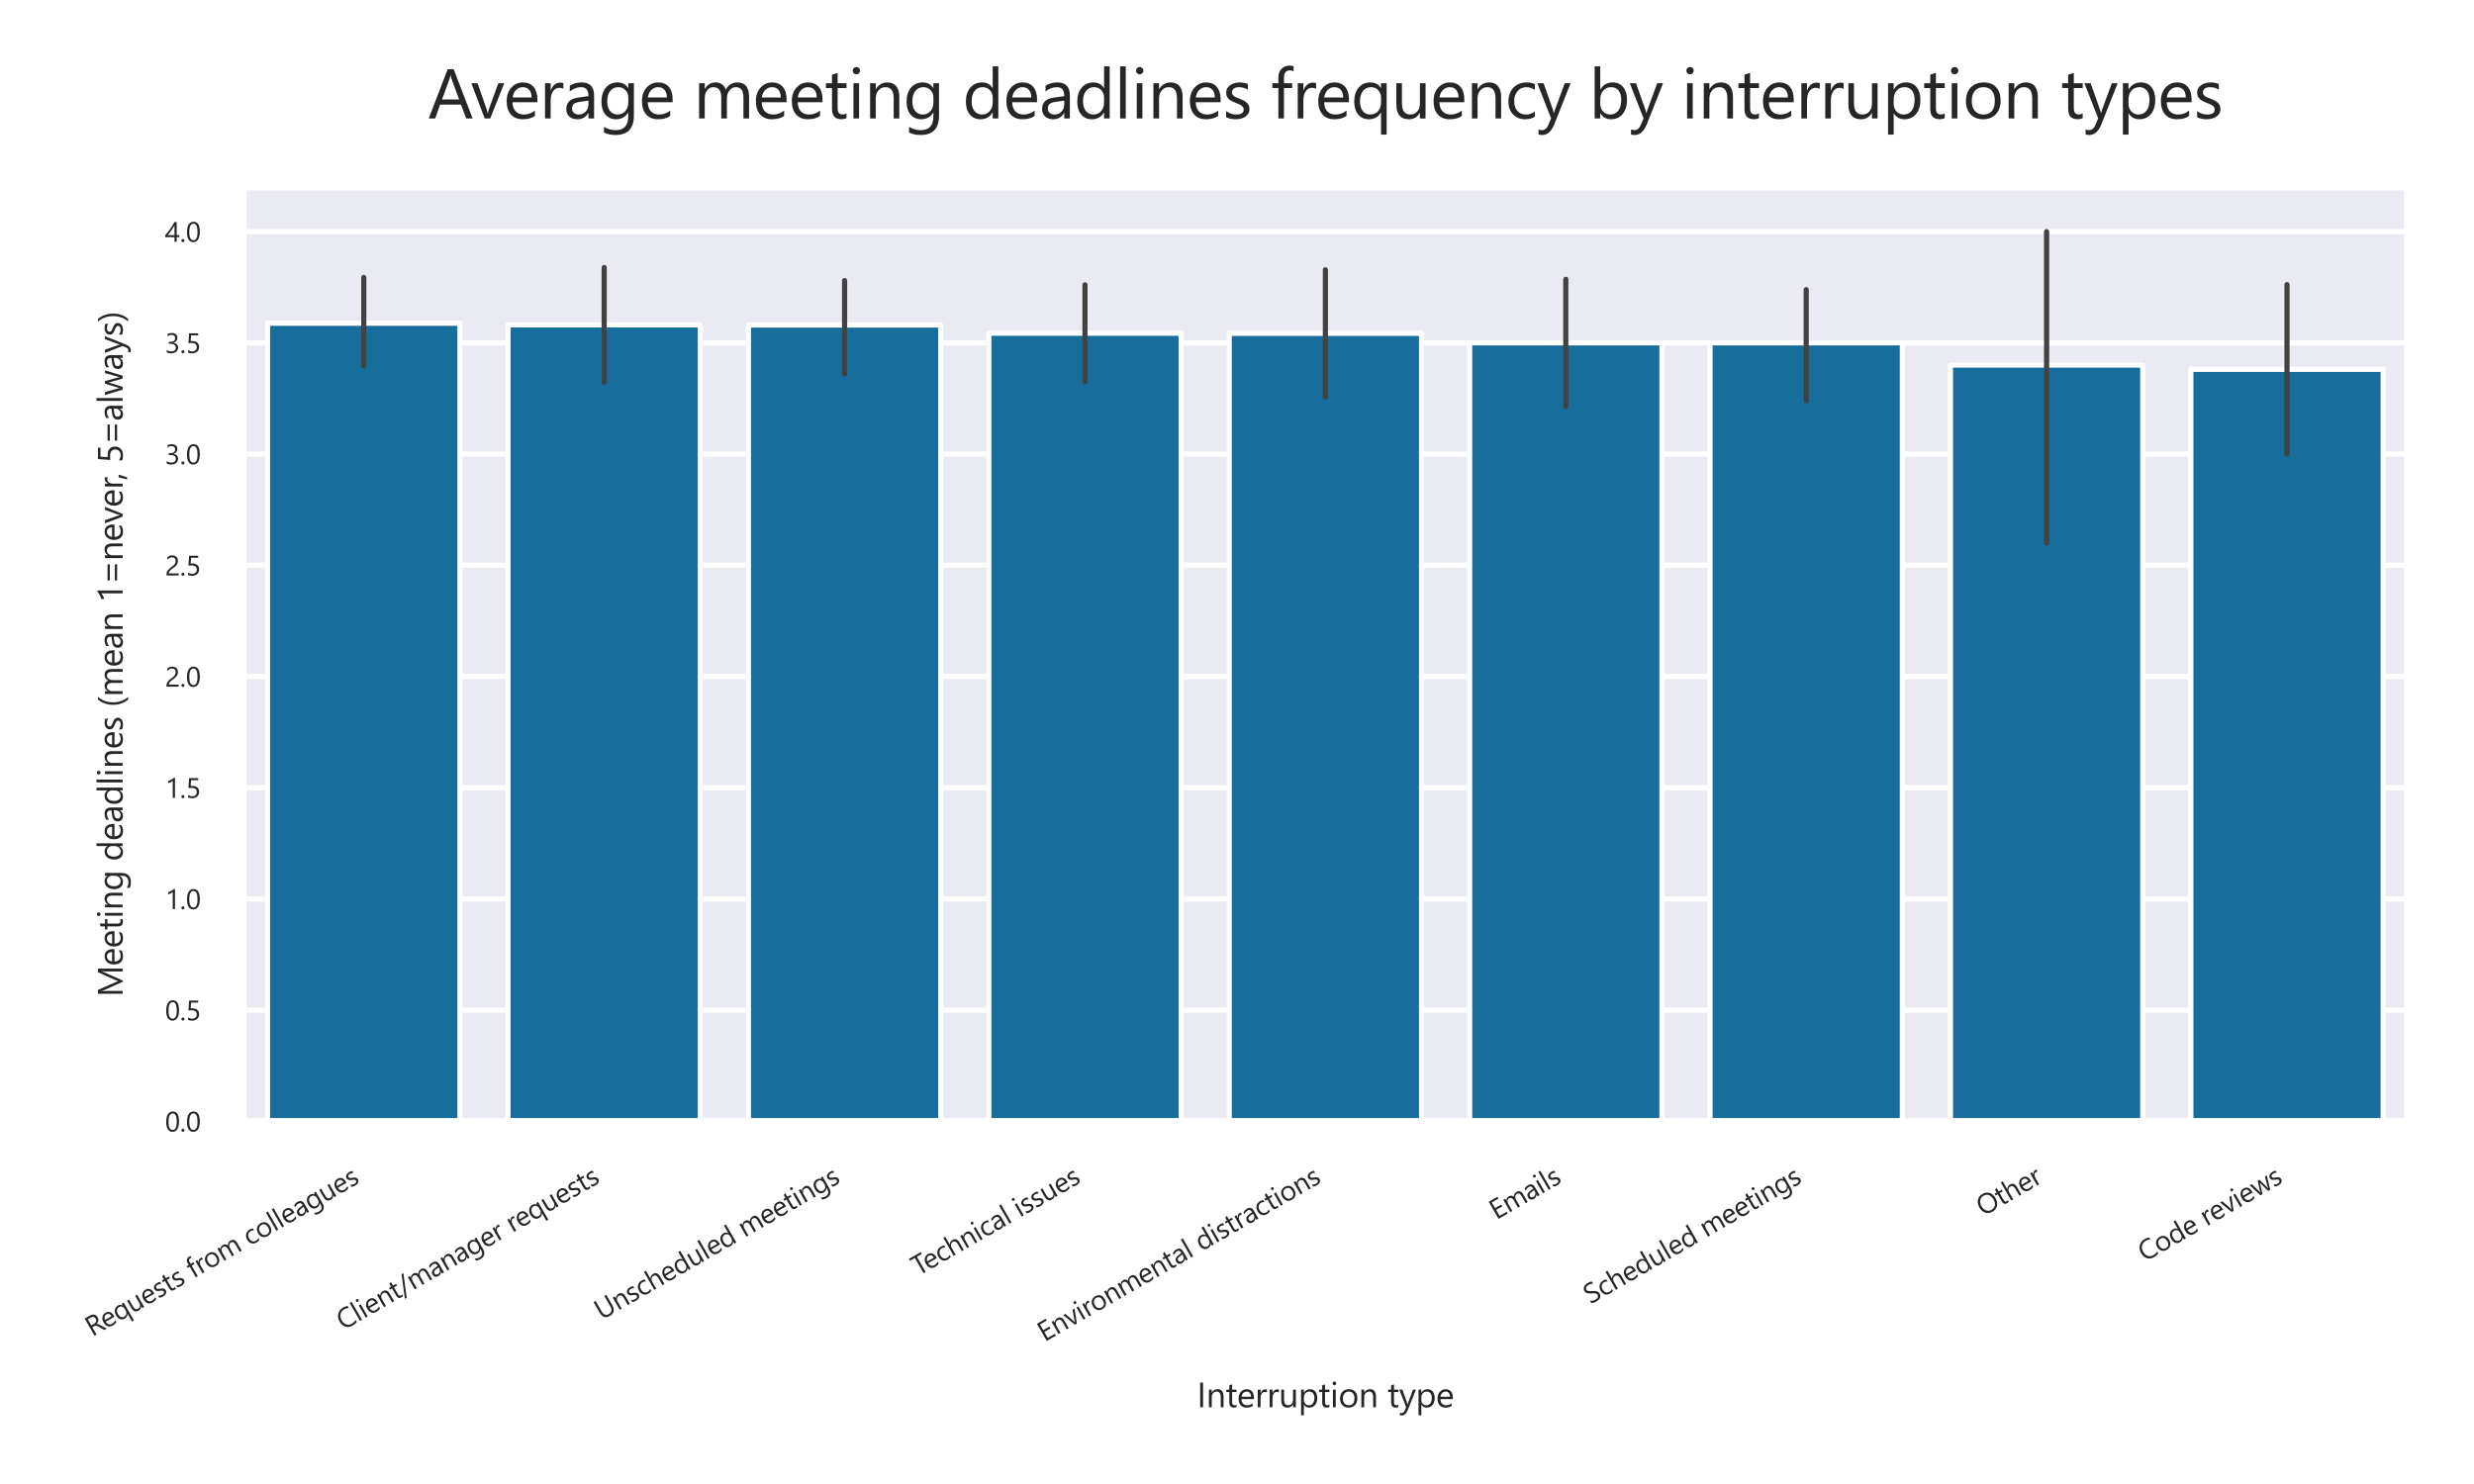 <?xml version="1.0" encoding="utf-8" standalone="no"?>
<!DOCTYPE svg PUBLIC "-//W3C//DTD SVG 1.1//EN"
  "http://www.w3.org/Graphics/SVG/1.1/DTD/svg11.dtd">
<svg xmlns:xlink="http://www.w3.org/1999/xlink" width="720pt" height="432pt" viewBox="0 0 720 432" xmlns="http://www.w3.org/2000/svg" version="1.1">
 <defs>
  <style type="text/css">*{stroke-linejoin: round; stroke-linecap: butt}</style>
 </defs>
 <g id="figure_1">
  <g id="patch_1">
   <path d="M 0 432 
L 720 432 
L 720 0 
L 0 0 
z
" style="fill: #ffffff"/>
  </g>
  <g id="axes_1">
   <g id="patch_2">
    <path d="M 70.888 326.424 
L 700.56 326.424 
L 700.56 54.477 
L 70.888 54.477 
z
" style="fill: #eaeaf2"/>
   </g>
   <g id="matplotlib.axis_1">
    <g id="xtick_1">
     <g id="text_1">
      <!-- Requests from colleagues -->
      <g style="fill: #262626" transform="translate(26.867 389.195) rotate(-30) scale(0.08 -0.08)">
       <defs>
        <path id="SegoeUI-52" d="M 3800 0 
L 3175 0 
L 2425 1256 
Q 2322 1431 2225 1554 
Q 2128 1678 2026 1756 
Q 1925 1834 1808 1870 
Q 1691 1906 1544 1906 
L 1113 1906 
L 1113 0 
L 588 0 
L 588 4481 
L 1925 4481 
Q 2219 4481 2467 4407 
Q 2716 4334 2898 4184 
Q 3081 4034 3184 3811 
Q 3288 3588 3288 3288 
Q 3288 3053 3217 2858 
Q 3147 2663 3017 2509 
Q 2888 2356 2705 2248 
Q 2522 2141 2294 2081 
L 2294 2069 
Q 2406 2019 2489 1955 
Q 2572 1891 2647 1803 
Q 2722 1716 2795 1605 
Q 2869 1494 2959 1347 
L 3800 0 
z
M 1113 4006 
L 1113 2381 
L 1825 2381 
Q 2022 2381 2189 2440 
Q 2356 2500 2478 2611 
Q 2600 2722 2669 2883 
Q 2738 3044 2738 3244 
Q 2738 3603 2505 3804 
Q 2272 4006 1831 4006 
L 1113 4006 
z
" transform="scale(0.016)"/>
        <path id="SegoeUI-65" d="M 3091 1472 
L 831 1472 
Q 844 938 1119 647 
Q 1394 356 1875 356 
Q 2416 356 2869 713 
L 2869 231 
Q 2447 -75 1753 -75 
Q 1075 -75 687 361 
Q 300 797 300 1588 
Q 300 2334 723 2804 
Q 1147 3275 1775 3275 
Q 2403 3275 2747 2869 
Q 3091 2463 3091 1741 
L 3091 1472 
z
M 2566 1906 
Q 2563 2350 2352 2597 
Q 2141 2844 1766 2844 
Q 1403 2844 1150 2584 
Q 897 2325 838 1906 
L 2566 1906 
z
" transform="scale(0.016)"/>
        <path id="SegoeUI-71" d="M 3250 -1472 
L 2738 -1472 
L 2738 550 
L 2725 550 
Q 2391 -75 1631 -75 
Q 1028 -75 664 354 
Q 300 784 300 1525 
Q 300 2322 700 2798 
Q 1100 3275 1775 3275 
Q 2431 3275 2725 2756 
L 2738 2756 
L 2738 3200 
L 3250 3200 
L 3250 -1472 
z
M 2738 1441 
L 2738 1906 
Q 2738 2300 2480 2572 
Q 2222 2844 1825 2844 
Q 1363 2844 1094 2501 
Q 825 2159 825 1538 
Q 825 984 1084 670 
Q 1344 356 1753 356 
Q 2203 356 2470 664 
Q 2738 972 2738 1441 
z
" transform="scale(0.016)"/>
        <path id="SegoeUI-75" d="M 3106 0 
L 2594 0 
L 2594 506 
L 2581 506 
Q 2263 -75 1594 -75 
Q 450 -75 450 1288 
L 450 3200 
L 959 3200 
L 959 1369 
Q 959 356 1734 356 
Q 2109 356 2351 632 
Q 2594 909 2594 1356 
L 2594 3200 
L 3106 3200 
L 3106 0 
z
" transform="scale(0.016)"/>
        <path id="SegoeUI-73" d="M 325 116 
L 325 666 
Q 744 356 1247 356 
Q 1922 356 1922 806 
Q 1922 934 1864 1023 
Q 1806 1113 1707 1181 
Q 1609 1250 1476 1304 
Q 1344 1359 1191 1419 
Q 978 1503 817 1589 
Q 656 1675 548 1783 
Q 441 1891 386 2028 
Q 331 2166 331 2350 
Q 331 2575 434 2748 
Q 538 2922 709 3039 
Q 881 3156 1101 3215 
Q 1322 3275 1556 3275 
Q 1972 3275 2300 3131 
L 2300 2613 
Q 1947 2844 1488 2844 
Q 1344 2844 1228 2811 
Q 1113 2778 1030 2718 
Q 947 2659 901 2576 
Q 856 2494 856 2394 
Q 856 2269 901 2184 
Q 947 2100 1034 2034 
Q 1122 1969 1247 1916 
Q 1372 1863 1531 1800 
Q 1744 1719 1912 1633 
Q 2081 1547 2200 1439 
Q 2319 1331 2383 1190 
Q 2447 1050 2447 856 
Q 2447 619 2342 444 
Q 2238 269 2063 153 
Q 1888 38 1659 -18 
Q 1431 -75 1181 -75 
Q 688 -75 325 116 
z
" transform="scale(0.016)"/>
        <path id="SegoeUI-74" d="M 2003 31 
Q 1822 -69 1525 -69 
Q 684 -69 684 869 
L 684 2763 
L 134 2763 
L 134 3200 
L 684 3200 
L 684 3981 
L 1197 4147 
L 1197 3200 
L 2003 3200 
L 2003 2763 
L 1197 2763 
L 1197 959 
Q 1197 638 1306 500 
Q 1416 363 1669 363 
Q 1863 363 2003 469 
L 2003 31 
z
" transform="scale(0.016)"/>
        <path id="SegoeUI-20" transform="scale(0.016)"/>
        <path id="SegoeUI-66" d="M 2100 4288 
Q 1950 4372 1759 4372 
Q 1222 4372 1222 3694 
L 1222 3200 
L 1972 3200 
L 1972 2763 
L 1222 2763 
L 1222 0 
L 713 0 
L 713 2763 
L 166 2763 
L 166 3200 
L 713 3200 
L 713 3719 
Q 713 4222 1003 4514 
Q 1294 4806 1728 4806 
Q 1963 4806 2100 4750 
L 2100 4288 
z
" transform="scale(0.016)"/>
        <path id="SegoeUI-72" d="M 2188 2681 
Q 2053 2784 1800 2784 
Q 1472 2784 1251 2475 
Q 1031 2166 1031 1631 
L 1031 0 
L 519 0 
L 519 3200 
L 1031 3200 
L 1031 2541 
L 1044 2541 
Q 1153 2878 1378 3067 
Q 1603 3256 1881 3256 
Q 2081 3256 2188 3213 
L 2188 2681 
z
" transform="scale(0.016)"/>
        <path id="SegoeUI-6f" d="M 1856 -75 
Q 1147 -75 723 373 
Q 300 822 300 1563 
Q 300 2369 740 2822 
Q 1181 3275 1931 3275 
Q 2647 3275 3048 2834 
Q 3450 2394 3450 1613 
Q 3450 847 3017 386 
Q 2584 -75 1856 -75 
z
M 1894 2844 
Q 1400 2844 1112 2508 
Q 825 2172 825 1581 
Q 825 1013 1115 684 
Q 1406 356 1894 356 
Q 2391 356 2658 678 
Q 2925 1000 2925 1594 
Q 2925 2194 2658 2519 
Q 2391 2844 1894 2844 
z
" transform="scale(0.016)"/>
        <path id="SegoeUI-6d" d="M 5063 0 
L 4550 0 
L 4550 1838 
Q 4550 2369 4386 2606 
Q 4222 2844 3834 2844 
Q 3506 2844 3276 2544 
Q 3047 2244 3047 1825 
L 3047 0 
L 2534 0 
L 2534 1900 
Q 2534 2844 1806 2844 
Q 1469 2844 1250 2561 
Q 1031 2278 1031 1825 
L 1031 0 
L 519 0 
L 519 3200 
L 1031 3200 
L 1031 2694 
L 1044 2694 
Q 1384 3275 2038 3275 
Q 2366 3275 2609 3092 
Q 2853 2909 2944 2613 
Q 3300 3275 4006 3275 
Q 5063 3275 5063 1972 
L 5063 0 
z
" transform="scale(0.016)"/>
        <path id="SegoeUI-63" d="M 2700 147 
Q 2331 -75 1825 -75 
Q 1141 -75 720 370 
Q 300 816 300 1525 
Q 300 2316 753 2795 
Q 1206 3275 1963 3275 
Q 2384 3275 2706 3119 
L 2706 2594 
Q 2350 2844 1944 2844 
Q 1453 2844 1139 2492 
Q 825 2141 825 1569 
Q 825 1006 1120 681 
Q 1416 356 1913 356 
Q 2331 356 2700 634 
L 2700 147 
z
" transform="scale(0.016)"/>
        <path id="SegoeUI-6c" d="M 1031 0 
L 519 0 
L 519 4738 
L 1031 4738 
L 1031 0 
z
" transform="scale(0.016)"/>
        <path id="SegoeUI-61" d="M 2809 0 
L 2297 0 
L 2297 500 
L 2284 500 
Q 1950 -75 1300 -75 
Q 822 -75 551 178 
Q 281 431 281 850 
Q 281 1747 1338 1894 
L 2297 2028 
Q 2297 2844 1638 2844 
Q 1059 2844 594 2450 
L 594 2975 
Q 1066 3275 1681 3275 
Q 2809 3275 2809 2081 
L 2809 0 
z
M 2297 1619 
L 1525 1513 
Q 1169 1463 987 1336 
Q 806 1209 806 888 
Q 806 653 973 504 
Q 1141 356 1419 356 
Q 1800 356 2048 623 
Q 2297 891 2297 1300 
L 2297 1619 
z
" transform="scale(0.016)"/>
        <path id="SegoeUI-67" d="M 3250 256 
Q 3250 -1506 1563 -1506 
Q 969 -1506 525 -1281 
L 525 -769 
Q 1066 -1069 1556 -1069 
Q 2738 -1069 2738 188 
L 2738 538 
L 2725 538 
Q 2359 -75 1625 -75 
Q 1028 -75 664 351 
Q 300 778 300 1497 
Q 300 2313 692 2794 
Q 1084 3275 1766 3275 
Q 2413 3275 2725 2756 
L 2738 2756 
L 2738 3200 
L 3250 3200 
L 3250 256 
z
M 2738 1447 
L 2738 1919 
Q 2738 2300 2480 2572 
Q 2222 2844 1838 2844 
Q 1363 2844 1094 2498 
Q 825 2153 825 1531 
Q 825 997 1083 676 
Q 1341 356 1766 356 
Q 2197 356 2467 662 
Q 2738 969 2738 1447 
z
" transform="scale(0.016)"/>
       </defs>
       <use xlink:href="#SegoeUI-52"/>
       <use xlink:href="#SegoeUI-65" x="57.064"/>
       <use xlink:href="#SegoeUI-71" x="109.359"/>
       <use xlink:href="#SegoeUI-75" x="168.246"/>
       <use xlink:href="#SegoeUI-65" x="224.838"/>
       <use xlink:href="#SegoeUI-73" x="277.133"/>
       <use xlink:href="#SegoeUI-74" x="319.564"/>
       <use xlink:href="#SegoeUI-73" x="353.451"/>
       <use xlink:href="#SegoeUI-20" x="395.883"/>
       <use xlink:href="#SegoeUI-66" x="423.275"/>
       <use xlink:href="#SegoeUI-72" x="454.574"/>
       <use xlink:href="#SegoeUI-6f" x="487.965"/>
       <use xlink:href="#SegoeUI-6d" x="546.559"/>
       <use xlink:href="#SegoeUI-20" x="632.691"/>
       <use xlink:href="#SegoeUI-63" x="660.084"/>
       <use xlink:href="#SegoeUI-6f" x="706.275"/>
       <use xlink:href="#SegoeUI-6c" x="764.869"/>
       <use xlink:href="#SegoeUI-6c" x="789.088"/>
       <use xlink:href="#SegoeUI-65" x="813.307"/>
       <use xlink:href="#SegoeUI-61" x="865.602"/>
       <use xlink:href="#SegoeUI-67" x="916.48"/>
       <use xlink:href="#SegoeUI-75" x="975.367"/>
       <use xlink:href="#SegoeUI-65" x="1031.959"/>
       <use xlink:href="#SegoeUI-73" x="1084.254"/>
      </g>
     </g>
    </g>
    <g id="xtick_2">
     <g id="text_2">
      <!-- Client/manager requests -->
      <g style="fill: #262626" transform="translate(99.917 387.34) rotate(-30) scale(0.08 -0.08)">
       <defs>
        <path id="SegoeUI-43" d="M 3638 188 
Q 3141 -75 2400 -75 
Q 1444 -75 869 540 
Q 294 1156 294 2156 
Q 294 3231 941 3893 
Q 1588 4556 2581 4556 
Q 3219 4556 3638 4372 
L 3638 3813 
Q 3156 4081 2575 4081 
Q 1803 4081 1323 3565 
Q 844 3050 844 2188 
Q 844 1369 1292 883 
Q 1741 397 2469 397 
Q 3144 397 3638 697 
L 3638 188 
z
" transform="scale(0.016)"/>
        <path id="SegoeUI-69" d="M 781 4013 
Q 644 4013 547 4106 
Q 450 4200 450 4344 
Q 450 4488 547 4583 
Q 644 4678 781 4678 
Q 922 4678 1020 4583 
Q 1119 4488 1119 4344 
Q 1119 4206 1020 4109 
Q 922 4013 781 4013 
z
M 1031 0 
L 519 0 
L 519 3200 
L 1031 3200 
L 1031 0 
z
" transform="scale(0.016)"/>
        <path id="SegoeUI-6e" d="M 3175 0 
L 2663 0 
L 2663 1825 
Q 2663 2844 1919 2844 
Q 1534 2844 1282 2555 
Q 1031 2266 1031 1825 
L 1031 0 
L 519 0 
L 519 3200 
L 1031 3200 
L 1031 2669 
L 1044 2669 
Q 1406 3275 2094 3275 
Q 2619 3275 2897 2936 
Q 3175 2597 3175 1956 
L 3175 0 
z
" transform="scale(0.016)"/>
        <path id="SegoeUI-2f" d="M 2541 4481 
L 391 -744 
L -88 -744 
L 2056 4481 
L 2541 4481 
z
" transform="scale(0.016)"/>
       </defs>
       <use xlink:href="#SegoeUI-43"/>
       <use xlink:href="#SegoeUI-6c" x="61.914"/>
       <use xlink:href="#SegoeUI-69" x="86.133"/>
       <use xlink:href="#SegoeUI-65" x="110.352"/>
       <use xlink:href="#SegoeUI-6e" x="162.646"/>
       <use xlink:href="#SegoeUI-74" x="219.238"/>
       <use xlink:href="#SegoeUI-2f" x="253.125"/>
       <use xlink:href="#SegoeUI-6d" x="292.09"/>
       <use xlink:href="#SegoeUI-61" x="378.223"/>
       <use xlink:href="#SegoeUI-6e" x="429.102"/>
       <use xlink:href="#SegoeUI-61" x="485.693"/>
       <use xlink:href="#SegoeUI-67" x="536.572"/>
       <use xlink:href="#SegoeUI-65" x="595.459"/>
       <use xlink:href="#SegoeUI-72" x="647.754"/>
       <use xlink:href="#SegoeUI-20" x="682.52"/>
       <use xlink:href="#SegoeUI-72" x="709.912"/>
       <use xlink:href="#SegoeUI-65" x="743.303"/>
       <use xlink:href="#SegoeUI-71" x="795.598"/>
       <use xlink:href="#SegoeUI-75" x="854.484"/>
       <use xlink:href="#SegoeUI-65" x="911.076"/>
       <use xlink:href="#SegoeUI-73" x="963.371"/>
       <use xlink:href="#SegoeUI-74" x="1005.803"/>
       <use xlink:href="#SegoeUI-73" x="1039.689"/>
      </g>
     </g>
    </g>
    <g id="xtick_3">
     <g id="text_3">
      <!-- Unscheduled meetings -->
      <g style="fill: #262626" transform="translate(175.029 384.367) rotate(-30) scale(0.08 -0.08)">
       <defs>
        <path id="SegoeUI-55" d="M 3866 1813 
Q 3866 -75 2163 -75 
Q 531 -75 531 1741 
L 531 4481 
L 1056 4481 
L 1056 1775 
Q 1056 397 2219 397 
Q 3341 397 3341 1728 
L 3341 4481 
L 3866 4481 
L 3866 1813 
z
" transform="scale(0.016)"/>
        <path id="SegoeUI-68" d="M 3175 0 
L 2663 0 
L 2663 1844 
Q 2663 2844 1919 2844 
Q 1544 2844 1287 2555 
Q 1031 2266 1031 1813 
L 1031 0 
L 519 0 
L 519 4738 
L 1031 4738 
L 1031 2669 
L 1044 2669 
Q 1413 3275 2094 3275 
Q 3175 3275 3175 1972 
L 3175 0 
z
" transform="scale(0.016)"/>
        <path id="SegoeUI-64" d="M 3250 0 
L 2738 0 
L 2738 544 
L 2725 544 
Q 2369 -75 1625 -75 
Q 1022 -75 661 354 
Q 300 784 300 1525 
Q 300 2319 700 2797 
Q 1100 3275 1766 3275 
Q 2425 3275 2725 2756 
L 2738 2756 
L 2738 4738 
L 3250 4738 
L 3250 0 
z
M 2738 1447 
L 2738 1919 
Q 2738 2306 2481 2575 
Q 2225 2844 1831 2844 
Q 1363 2844 1094 2500 
Q 825 2156 825 1550 
Q 825 997 1083 676 
Q 1341 356 1775 356 
Q 2203 356 2470 665 
Q 2738 975 2738 1447 
z
" transform="scale(0.016)"/>
       </defs>
       <use xlink:href="#SegoeUI-55"/>
       <use xlink:href="#SegoeUI-6e" x="68.701"/>
       <use xlink:href="#SegoeUI-73" x="125.293"/>
       <use xlink:href="#SegoeUI-63" x="167.725"/>
       <use xlink:href="#SegoeUI-68" x="213.916"/>
       <use xlink:href="#SegoeUI-65" x="270.508"/>
       <use xlink:href="#SegoeUI-64" x="322.803"/>
       <use xlink:href="#SegoeUI-75" x="381.689"/>
       <use xlink:href="#SegoeUI-6c" x="438.281"/>
       <use xlink:href="#SegoeUI-65" x="462.5"/>
       <use xlink:href="#SegoeUI-64" x="514.795"/>
       <use xlink:href="#SegoeUI-20" x="573.682"/>
       <use xlink:href="#SegoeUI-6d" x="601.074"/>
       <use xlink:href="#SegoeUI-65" x="687.207"/>
       <use xlink:href="#SegoeUI-65" x="739.502"/>
       <use xlink:href="#SegoeUI-74" x="791.797"/>
       <use xlink:href="#SegoeUI-69" x="825.684"/>
       <use xlink:href="#SegoeUI-6e" x="849.902"/>
       <use xlink:href="#SegoeUI-67" x="906.494"/>
       <use xlink:href="#SegoeUI-73" x="965.381"/>
      </g>
     </g>
    </g>
    <g id="xtick_4">
     <g id="text_4">
      <!-- Technical issues -->
      <g style="fill: #262626" transform="translate(267.235 371.538) rotate(-30) scale(0.08 -0.08)">
       <defs>
        <path id="SegoeUI-54" d="M 3238 4006 
L 1944 4006 
L 1944 0 
L 1419 0 
L 1419 4006 
L 128 4006 
L 128 4481 
L 3238 4481 
L 3238 4006 
z
" transform="scale(0.016)"/>
       </defs>
       <use xlink:href="#SegoeUI-54"/>
       <use xlink:href="#SegoeUI-65" x="42.143"/>
       <use xlink:href="#SegoeUI-63" x="94.438"/>
       <use xlink:href="#SegoeUI-68" x="140.629"/>
       <use xlink:href="#SegoeUI-6e" x="197.221"/>
       <use xlink:href="#SegoeUI-69" x="253.812"/>
       <use xlink:href="#SegoeUI-63" x="278.031"/>
       <use xlink:href="#SegoeUI-61" x="324.223"/>
       <use xlink:href="#SegoeUI-6c" x="375.102"/>
       <use xlink:href="#SegoeUI-20" x="399.32"/>
       <use xlink:href="#SegoeUI-69" x="426.713"/>
       <use xlink:href="#SegoeUI-73" x="450.932"/>
       <use xlink:href="#SegoeUI-73" x="493.363"/>
       <use xlink:href="#SegoeUI-75" x="535.795"/>
       <use xlink:href="#SegoeUI-65" x="592.387"/>
       <use xlink:href="#SegoeUI-73" x="644.682"/>
      </g>
     </g>
    </g>
    <g id="xtick_5">
     <g id="text_5">
      <!-- Environmental distractions -->
      <g style="fill: #262626" transform="translate(304.001 390.705) rotate(-30) scale(0.08 -0.08)">
       <defs>
        <path id="SegoeUI-45" d="M 2963 0 
L 588 0 
L 588 4481 
L 2863 4481 
L 2863 4006 
L 1113 4006 
L 1113 2516 
L 2731 2516 
L 2731 2044 
L 1113 2044 
L 1113 475 
L 2963 475 
L 2963 0 
z
" transform="scale(0.016)"/>
        <path id="SegoeUI-76" d="M 3034 3200 
L 1759 0 
L 1256 0 
L 44 3200 
L 606 3200 
L 1419 875 
Q 1509 619 1531 428 
L 1544 428 
Q 1575 669 1644 863 
L 2494 3200 
L 3034 3200 
z
" transform="scale(0.016)"/>
       </defs>
       <use xlink:href="#SegoeUI-45"/>
       <use xlink:href="#SegoeUI-6e" x="50.586"/>
       <use xlink:href="#SegoeUI-76" x="107.178"/>
       <use xlink:href="#SegoeUI-69" x="155.078"/>
       <use xlink:href="#SegoeUI-72" x="179.297"/>
       <use xlink:href="#SegoeUI-6f" x="212.688"/>
       <use xlink:href="#SegoeUI-6e" x="271.281"/>
       <use xlink:href="#SegoeUI-6d" x="327.873"/>
       <use xlink:href="#SegoeUI-65" x="414.006"/>
       <use xlink:href="#SegoeUI-6e" x="466.301"/>
       <use xlink:href="#SegoeUI-74" x="522.893"/>
       <use xlink:href="#SegoeUI-61" x="556.779"/>
       <use xlink:href="#SegoeUI-6c" x="607.658"/>
       <use xlink:href="#SegoeUI-20" x="631.877"/>
       <use xlink:href="#SegoeUI-64" x="659.27"/>
       <use xlink:href="#SegoeUI-69" x="718.156"/>
       <use xlink:href="#SegoeUI-73" x="742.375"/>
       <use xlink:href="#SegoeUI-74" x="784.807"/>
       <use xlink:href="#SegoeUI-72" x="818.693"/>
       <use xlink:href="#SegoeUI-61" x="853.459"/>
       <use xlink:href="#SegoeUI-63" x="904.338"/>
       <use xlink:href="#SegoeUI-74" x="950.529"/>
       <use xlink:href="#SegoeUI-69" x="984.416"/>
       <use xlink:href="#SegoeUI-6f" x="1008.635"/>
       <use xlink:href="#SegoeUI-6e" x="1067.229"/>
       <use xlink:href="#SegoeUI-73" x="1123.82"/>
      </g>
     </g>
    </g>
    <g id="xtick_6">
     <g id="text_6">
      <!-- Emails -->
      <g style="fill: #262626" transform="translate(435.474 355.192) rotate(-30) scale(0.08 -0.08)">
       <use xlink:href="#SegoeUI-45"/>
       <use xlink:href="#SegoeUI-6d" x="50.586"/>
       <use xlink:href="#SegoeUI-61" x="136.719"/>
       <use xlink:href="#SegoeUI-69" x="187.598"/>
       <use xlink:href="#SegoeUI-6c" x="211.816"/>
       <use xlink:href="#SegoeUI-73" x="236.035"/>
      </g>
     </g>
    </g>
    <g id="xtick_7">
     <g id="text_7">
      <!-- Scheduled meetings -->
      <g style="fill: #262626" transform="translate(462.824 379.783) rotate(-30) scale(0.08 -0.08)">
       <defs>
        <path id="SegoeUI-53" d="M 378 181 
L 378 800 
Q 484 706 632 631 
Q 781 556 945 504 
Q 1109 453 1275 425 
Q 1441 397 1581 397 
Q 2066 397 2305 576 
Q 2544 756 2544 1094 
Q 2544 1275 2464 1409 
Q 2384 1544 2243 1655 
Q 2103 1766 1911 1867 
Q 1719 1969 1497 2081 
Q 1263 2200 1059 2322 
Q 856 2444 706 2591 
Q 556 2738 470 2923 
Q 384 3109 384 3359 
Q 384 3666 518 3892 
Q 653 4119 872 4266 
Q 1091 4413 1370 4484 
Q 1650 4556 1941 4556 
Q 2603 4556 2906 4397 
L 2906 3806 
Q 2509 4081 1888 4081 
Q 1716 4081 1544 4045 
Q 1372 4009 1237 3928 
Q 1103 3847 1018 3719 
Q 934 3591 934 3406 
Q 934 3234 998 3109 
Q 1063 2984 1188 2881 
Q 1313 2778 1492 2681 
Q 1672 2584 1906 2469 
Q 2147 2350 2362 2219 
Q 2578 2088 2740 1928 
Q 2903 1769 2998 1575 
Q 3094 1381 3094 1131 
Q 3094 800 2964 570 
Q 2834 341 2614 197 
Q 2394 53 2106 -11 
Q 1819 -75 1500 -75 
Q 1394 -75 1237 -58 
Q 1081 -41 918 -8 
Q 756 25 611 73 
Q 466 122 378 181 
z
" transform="scale(0.016)"/>
       </defs>
       <use xlink:href="#SegoeUI-53"/>
       <use xlink:href="#SegoeUI-63" x="53.125"/>
       <use xlink:href="#SegoeUI-68" x="99.316"/>
       <use xlink:href="#SegoeUI-65" x="155.908"/>
       <use xlink:href="#SegoeUI-64" x="208.203"/>
       <use xlink:href="#SegoeUI-75" x="267.09"/>
       <use xlink:href="#SegoeUI-6c" x="323.682"/>
       <use xlink:href="#SegoeUI-65" x="347.9"/>
       <use xlink:href="#SegoeUI-64" x="400.195"/>
       <use xlink:href="#SegoeUI-20" x="459.082"/>
       <use xlink:href="#SegoeUI-6d" x="486.475"/>
       <use xlink:href="#SegoeUI-65" x="572.607"/>
       <use xlink:href="#SegoeUI-65" x="624.902"/>
       <use xlink:href="#SegoeUI-74" x="677.197"/>
       <use xlink:href="#SegoeUI-69" x="711.084"/>
       <use xlink:href="#SegoeUI-6e" x="735.303"/>
       <use xlink:href="#SegoeUI-67" x="791.895"/>
       <use xlink:href="#SegoeUI-73" x="850.781"/>
      </g>
     </g>
    </g>
    <g id="xtick_8">
     <g id="text_8">
      <!-- Other -->
      <g style="fill: #262626" transform="translate(577.171 354.17) rotate(-30) scale(0.08 -0.08)">
       <defs>
        <path id="SegoeUI-4f" d="M 2394 -75 
Q 1441 -75 867 553 
Q 294 1181 294 2188 
Q 294 3269 878 3912 
Q 1463 4556 2469 4556 
Q 3397 4556 3964 3931 
Q 4531 3306 4531 2297 
Q 4531 1200 3950 562 
Q 3369 -75 2394 -75 
z
M 2431 4081 
Q 1725 4081 1284 3572 
Q 844 3063 844 2234 
Q 844 1406 1273 901 
Q 1703 397 2394 397 
Q 3131 397 3556 878 
Q 3981 1359 3981 2225 
Q 3981 3113 3568 3597 
Q 3156 4081 2431 4081 
z
" transform="scale(0.016)"/>
       </defs>
       <use xlink:href="#SegoeUI-4f"/>
       <use xlink:href="#SegoeUI-74" x="75.391"/>
       <use xlink:href="#SegoeUI-68" x="109.277"/>
       <use xlink:href="#SegoeUI-65" x="165.869"/>
       <use xlink:href="#SegoeUI-72" x="218.164"/>
      </g>
     </g>
    </g>
    <g id="xtick_9">
     <g id="text_9">
      <!-- Code reviews -->
      <g style="fill: #262626" transform="translate(624.204 367.409) rotate(-30) scale(0.08 -0.08)">
       <defs>
        <path id="SegoeUI-77" d="M 4550 3200 
L 3591 0 
L 3059 0 
L 2400 2291 
Q 2363 2422 2350 2588 
L 2338 2588 
Q 2328 2475 2272 2297 
L 1556 0 
L 1044 0 
L 75 3200 
L 613 3200 
L 1275 794 
Q 1306 684 1319 506 
L 1344 506 
Q 1353 644 1400 800 
L 2138 3200 
L 2606 3200 
L 3269 788 
Q 3300 672 3316 500 
L 3341 500 
Q 3347 622 3394 788 
L 4044 3200 
L 4550 3200 
z
" transform="scale(0.016)"/>
       </defs>
       <use xlink:href="#SegoeUI-43"/>
       <use xlink:href="#SegoeUI-6f" x="61.914"/>
       <use xlink:href="#SegoeUI-64" x="120.508"/>
       <use xlink:href="#SegoeUI-65" x="179.395"/>
       <use xlink:href="#SegoeUI-20" x="231.689"/>
       <use xlink:href="#SegoeUI-72" x="259.082"/>
       <use xlink:href="#SegoeUI-65" x="292.473"/>
       <use xlink:href="#SegoeUI-76" x="344.768"/>
       <use xlink:href="#SegoeUI-69" x="392.668"/>
       <use xlink:href="#SegoeUI-65" x="416.887"/>
       <use xlink:href="#SegoeUI-77" x="469.182"/>
       <use xlink:href="#SegoeUI-73" x="541.447"/>
      </g>
     </g>
    </g>
    <g id="text_10">
     <!-- Interruption type -->
     <g style="fill: #262626" transform="translate(348.343 409.648) scale(0.1 -0.1)">
      <defs>
       <path id="SegoeUI-49" d="M 1113 0 
L 588 0 
L 588 4481 
L 1113 4481 
L 1113 0 
z
" transform="scale(0.016)"/>
       <path id="SegoeUI-70" d="M 1044 463 
L 1031 463 
L 1031 -1472 
L 519 -1472 
L 519 3200 
L 1031 3200 
L 1031 2638 
L 1044 2638 
Q 1422 3275 2150 3275 
Q 2769 3275 3116 2845 
Q 3463 2416 3463 1694 
Q 3463 891 3072 408 
Q 2681 -75 2003 -75 
Q 1381 -75 1044 463 
z
M 1031 1753 
L 1031 1306 
Q 1031 909 1289 632 
Q 1547 356 1944 356 
Q 2409 356 2673 712 
Q 2938 1069 2938 1703 
Q 2938 2238 2691 2541 
Q 2444 2844 2022 2844 
Q 1575 2844 1303 2533 
Q 1031 2222 1031 1753 
z
" transform="scale(0.016)"/>
       <path id="SegoeUI-79" d="M 3066 3200 
L 1594 -513 
Q 1200 -1506 488 -1506 
Q 288 -1506 153 -1466 
L 153 -1006 
Q 319 -1063 456 -1063 
Q 844 -1063 1038 -600 
L 1294 6 
L 44 3200 
L 613 3200 
L 1478 738 
Q 1494 691 1544 494 
L 1563 494 
Q 1578 569 1625 731 
L 2534 3200 
L 3066 3200 
z
" transform="scale(0.016)"/>
      </defs>
      <use xlink:href="#SegoeUI-49"/>
      <use xlink:href="#SegoeUI-6e" x="26.611"/>
      <use xlink:href="#SegoeUI-74" x="83.203"/>
      <use xlink:href="#SegoeUI-65" x="116.34"/>
      <use xlink:href="#SegoeUI-72" x="168.635"/>
      <use xlink:href="#SegoeUI-72" x="203.4"/>
      <use xlink:href="#SegoeUI-75" x="238.166"/>
      <use xlink:href="#SegoeUI-70" x="294.758"/>
      <use xlink:href="#SegoeUI-74" x="353.547"/>
      <use xlink:href="#SegoeUI-69" x="387.434"/>
      <use xlink:href="#SegoeUI-6f" x="411.652"/>
      <use xlink:href="#SegoeUI-6e" x="470.246"/>
      <use xlink:href="#SegoeUI-20" x="526.838"/>
      <use xlink:href="#SegoeUI-74" x="554.23"/>
      <use xlink:href="#SegoeUI-79" x="588.117"/>
      <use xlink:href="#SegoeUI-70" x="636.506"/>
      <use xlink:href="#SegoeUI-65" x="695.295"/>
     </g>
    </g>
   </g>
   <g id="matplotlib.axis_2">
    <g id="ytick_1">
     <g id="line2d_1">
      <path d="M 70.888 326.424 
L 700.56 326.424 
" clip-path="url(#pa13094e6a0)" style="fill: none; stroke: #ffffff; stroke-width: 1.5; stroke-linecap: round"/>
     </g>
     <g id="text_11">
      <!-- 0.0 -->
      <g style="fill: #262626" transform="translate(48.028 329.385) scale(0.08 -0.08)">
       <defs>
        <path id="SegoeUI-30" d="M 3188 2259 
Q 3188 1697 3086 1262 
Q 2984 828 2792 529 
Q 2600 231 2320 76 
Q 2041 -78 1684 -78 
Q 1347 -78 1083 70 
Q 819 219 637 503 
Q 456 788 362 1202 
Q 269 1616 269 2150 
Q 269 2738 367 3188 
Q 466 3638 656 3942 
Q 847 4247 1130 4401 
Q 1413 4556 1778 4556 
Q 3188 4556 3188 2259 
z
M 2663 2209 
Q 2663 4122 1753 4122 
Q 794 4122 794 2175 
Q 794 359 1734 359 
Q 2663 359 2663 2209 
z
" transform="scale(0.016)"/>
        <path id="SegoeUI-2e" d="M 697 -69 
Q 553 -69 451 34 
Q 350 138 350 281 
Q 350 425 451 529 
Q 553 634 697 634 
Q 844 634 947 529 
Q 1050 425 1050 281 
Q 1050 138 947 34 
Q 844 -69 697 -69 
z
" transform="scale(0.016)"/>
       </defs>
       <use xlink:href="#SegoeUI-30"/>
       <use xlink:href="#SegoeUI-2e" x="53.906"/>
       <use xlink:href="#SegoeUI-30" x="75.586"/>
      </g>
     </g>
    </g>
    <g id="ytick_2">
     <g id="line2d_2">
      <path d="M 70.888 294.049 
L 700.56 294.049 
" clip-path="url(#pa13094e6a0)" style="fill: none; stroke: #ffffff; stroke-width: 1.5; stroke-linecap: round"/>
     </g>
     <g id="text_12">
      <!-- 0.5 -->
      <g style="fill: #262626" transform="translate(48.028 297.011) scale(0.08 -0.08)">
       <defs>
        <path id="SegoeUI-35" d="M 3028 1369 
Q 3028 1041 2915 775 
Q 2803 509 2595 318 
Q 2388 128 2094 25 
Q 1800 -78 1441 -78 
Q 816 -78 513 109 
L 513 653 
Q 969 359 1447 359 
Q 1691 359 1886 431 
Q 2081 503 2218 631 
Q 2356 759 2429 940 
Q 2503 1122 2503 1338 
Q 2503 1775 2209 2023 
Q 1916 2272 1356 2272 
Q 1266 2272 1166 2269 
Q 1066 2266 966 2261 
Q 866 2256 770 2250 
Q 675 2244 597 2234 
L 750 4481 
L 2822 4481 
L 2822 4019 
L 1194 4019 
L 1103 2703 
Q 1203 2709 1315 2714 
Q 1428 2719 1516 2719 
Q 1872 2719 2153 2625 
Q 2434 2531 2629 2357 
Q 2825 2184 2926 1932 
Q 3028 1681 3028 1369 
z
" transform="scale(0.016)"/>
       </defs>
       <use xlink:href="#SegoeUI-30"/>
       <use xlink:href="#SegoeUI-2e" x="53.906"/>
       <use xlink:href="#SegoeUI-35" x="75.586"/>
      </g>
     </g>
    </g>
    <g id="ytick_3">
     <g id="line2d_3">
      <path d="M 70.888 261.675 
L 700.56 261.675 
" clip-path="url(#pa13094e6a0)" style="fill: none; stroke: #ffffff; stroke-width: 1.5; stroke-linecap: round"/>
     </g>
     <g id="text_13">
      <!-- 1.0 -->
      <g style="fill: #262626" transform="translate(48.028 264.636) scale(0.08 -0.08)">
       <defs>
        <path id="SegoeUI-31" d="M 2263 0 
L 1750 0 
L 1750 3872 
Q 1691 3813 1577 3736 
Q 1463 3659 1320 3584 
Q 1178 3509 1020 3443 
Q 863 3378 713 3341 
L 713 3859 
Q 881 3906 1070 3986 
Q 1259 4066 1442 4164 
Q 1625 4263 1787 4370 
Q 1950 4478 2069 4581 
L 2263 4581 
L 2263 0 
z
" transform="scale(0.016)"/>
       </defs>
       <use xlink:href="#SegoeUI-31"/>
       <use xlink:href="#SegoeUI-2e" x="53.906"/>
       <use xlink:href="#SegoeUI-30" x="75.586"/>
      </g>
     </g>
    </g>
    <g id="ytick_4">
     <g id="line2d_4">
      <path d="M 70.888 229.3 
L 700.56 229.3 
" clip-path="url(#pa13094e6a0)" style="fill: none; stroke: #ffffff; stroke-width: 1.5; stroke-linecap: round"/>
     </g>
     <g id="text_14">
      <!-- 1.5 -->
      <g style="fill: #262626" transform="translate(48.028 232.261) scale(0.08 -0.08)">
       <use xlink:href="#SegoeUI-31"/>
       <use xlink:href="#SegoeUI-2e" x="53.906"/>
       <use xlink:href="#SegoeUI-35" x="75.586"/>
      </g>
     </g>
    </g>
    <g id="ytick_5">
     <g id="line2d_5">
      <path d="M 70.888 196.926 
L 700.56 196.926 
" clip-path="url(#pa13094e6a0)" style="fill: none; stroke: #ffffff; stroke-width: 1.5; stroke-linecap: round"/>
     </g>
     <g id="text_15">
      <!-- 2.0 -->
      <g style="fill: #262626" transform="translate(48.028 199.887) scale(0.08 -0.08)">
       <defs>
        <path id="SegoeUI-32" d="M 2413 3306 
Q 2413 3513 2348 3666 
Q 2284 3819 2173 3920 
Q 2063 4022 1913 4072 
Q 1763 4122 1588 4122 
Q 1438 4122 1294 4081 
Q 1150 4041 1014 3969 
Q 878 3897 751 3797 
Q 625 3697 516 3575 
L 516 4125 
Q 731 4334 998 4445 
Q 1266 4556 1650 4556 
Q 1925 4556 2159 4476 
Q 2394 4397 2566 4244 
Q 2738 4091 2836 3866 
Q 2934 3641 2934 3350 
Q 2934 3084 2873 2868 
Q 2813 2653 2689 2462 
Q 2566 2272 2378 2097 
Q 2191 1922 1938 1741 
Q 1622 1516 1417 1356 
Q 1213 1197 1092 1058 
Q 972 919 923 780 
Q 875 641 875 459 
L 3106 459 
L 3106 0 
L 341 0 
L 341 222 
Q 341 509 403 728 
Q 466 947 609 1144 
Q 753 1341 986 1537 
Q 1219 1734 1556 1981 
Q 1800 2156 1964 2315 
Q 2128 2475 2228 2634 
Q 2328 2794 2370 2958 
Q 2413 3122 2413 3306 
z
" transform="scale(0.016)"/>
       </defs>
       <use xlink:href="#SegoeUI-32"/>
       <use xlink:href="#SegoeUI-2e" x="53.906"/>
       <use xlink:href="#SegoeUI-30" x="75.586"/>
      </g>
     </g>
    </g>
    <g id="ytick_6">
     <g id="line2d_6">
      <path d="M 70.888 164.551 
L 700.56 164.551 
" clip-path="url(#pa13094e6a0)" style="fill: none; stroke: #ffffff; stroke-width: 1.5; stroke-linecap: round"/>
     </g>
     <g id="text_16">
      <!-- 2.5 -->
      <g style="fill: #262626" transform="translate(48.028 167.512) scale(0.08 -0.08)">
       <use xlink:href="#SegoeUI-32"/>
       <use xlink:href="#SegoeUI-2e" x="53.906"/>
       <use xlink:href="#SegoeUI-35" x="75.586"/>
      </g>
     </g>
    </g>
    <g id="ytick_7">
     <g id="line2d_7">
      <path d="M 70.888 132.176 
L 700.56 132.176 
" clip-path="url(#pa13094e6a0)" style="fill: none; stroke: #ffffff; stroke-width: 1.5; stroke-linecap: round"/>
     </g>
     <g id="text_17">
      <!-- 3.0 -->
      <g style="fill: #262626" transform="translate(48.028 135.138) scale(0.08 -0.08)">
       <defs>
        <path id="SegoeUI-33" d="M 2978 1269 
Q 2978 966 2864 717 
Q 2750 469 2542 292 
Q 2334 116 2043 19 
Q 1753 -78 1403 -78 
Q 763 -78 384 166 
L 384 716 
Q 838 359 1422 359 
Q 1656 359 1845 418 
Q 2034 478 2170 590 
Q 2306 703 2379 862 
Q 2453 1022 2453 1222 
Q 2453 2100 1203 2100 
L 831 2100 
L 831 2534 
L 1184 2534 
Q 2291 2534 2291 3359 
Q 2291 4122 1447 4122 
Q 972 4122 556 3803 
L 556 4300 
Q 984 4556 1575 4556 
Q 1856 4556 2084 4478 
Q 2313 4400 2475 4259 
Q 2638 4119 2727 3922 
Q 2816 3725 2816 3488 
Q 2816 2603 1922 2350 
L 1922 2338 
Q 2150 2313 2344 2227 
Q 2538 2141 2678 2003 
Q 2819 1866 2898 1680 
Q 2978 1494 2978 1269 
z
" transform="scale(0.016)"/>
       </defs>
       <use xlink:href="#SegoeUI-33"/>
       <use xlink:href="#SegoeUI-2e" x="53.906"/>
       <use xlink:href="#SegoeUI-30" x="75.586"/>
      </g>
     </g>
    </g>
    <g id="ytick_8">
     <g id="line2d_8">
      <path d="M 70.888 99.802 
L 700.56 99.802 
" clip-path="url(#pa13094e6a0)" style="fill: none; stroke: #ffffff; stroke-width: 1.5; stroke-linecap: round"/>
     </g>
     <g id="text_18">
      <!-- 3.5 -->
      <g style="fill: #262626" transform="translate(48.028 102.763) scale(0.08 -0.08)">
       <use xlink:href="#SegoeUI-33"/>
       <use xlink:href="#SegoeUI-2e" x="53.906"/>
       <use xlink:href="#SegoeUI-35" x="75.586"/>
      </g>
     </g>
    </g>
    <g id="ytick_9">
     <g id="line2d_9">
      <path d="M 70.888 67.427 
L 700.56 67.427 
" clip-path="url(#pa13094e6a0)" style="fill: none; stroke: #ffffff; stroke-width: 1.5; stroke-linecap: round"/>
     </g>
     <g id="text_19">
      <!-- 4.0 -->
      <g style="fill: #262626" transform="translate(48.028 70.389) scale(0.08 -0.08)">
       <defs>
        <path id="SegoeUI-34" d="M 2656 4481 
L 2656 1522 
L 3231 1522 
L 3231 1053 
L 2656 1053 
L 2656 0 
L 2150 0 
L 2150 1053 
L 44 1053 
L 44 1497 
Q 338 1828 638 2204 
Q 938 2581 1211 2968 
Q 1484 3356 1717 3742 
Q 1950 4128 2109 4481 
L 2656 4481 
z
M 622 1522 
L 2150 1522 
L 2150 3716 
Q 1916 3306 1706 2984 
Q 1497 2663 1308 2400 
Q 1119 2138 947 1925 
Q 775 1713 622 1522 
z
" transform="scale(0.016)"/>
       </defs>
       <use xlink:href="#SegoeUI-34"/>
       <use xlink:href="#SegoeUI-2e" x="53.906"/>
       <use xlink:href="#SegoeUI-30" x="75.586"/>
      </g>
     </g>
    </g>
    <g id="text_20">
     <!-- Meeting deadlines (mean 1=never, 5=always) -->
     <g style="fill: #262626" transform="translate(35.675 290.219) rotate(-90) scale(0.1 -0.1)">
      <defs>
       <path id="SegoeUI-4d" d="M 5156 0 
L 4634 0 
L 4634 3006 
Q 4634 3363 4678 3878 
L 4666 3878 
Q 4591 3575 4531 3444 
L 3000 0 
L 2744 0 
L 1216 3419 
Q 1150 3569 1081 3878 
L 1069 3878 
Q 1094 3609 1094 3000 
L 1094 0 
L 588 0 
L 588 4481 
L 1281 4481 
L 2656 1356 
Q 2816 997 2863 819 
L 2881 819 
Q 3016 1188 3097 1369 
L 4500 4481 
L 5156 4481 
L 5156 0 
z
" transform="scale(0.016)"/>
       <path id="SegoeUI-28" d="M 1863 -1019 
L 1406 -1019 
Q 438 88 438 1709 
Q 438 3338 1406 4481 
L 1869 4481 
Q 888 3294 888 1716 
Q 888 150 1863 -1019 
z
" transform="scale(0.016)"/>
       <path id="SegoeUI-3d" d="M 3663 2325 
L 725 2325 
L 725 2738 
L 3663 2738 
L 3663 2325 
z
M 3663 994 
L 725 994 
L 725 1406 
L 3663 1406 
L 3663 994 
z
" transform="scale(0.016)"/>
       <path id="SegoeUI-2c" d="M 988 713 
L 488 -825 
L 122 -825 
L 488 713 
L 988 713 
z
" transform="scale(0.016)"/>
       <path id="SegoeUI-29" d="M 531 -1019 
L 75 -1019 
Q 1050 150 1050 1716 
Q 1050 3294 69 4481 
L 531 4481 
Q 1506 3338 1506 1709 
Q 1506 88 531 -1019 
z
" transform="scale(0.016)"/>
      </defs>
      <use xlink:href="#SegoeUI-4d"/>
      <use xlink:href="#SegoeUI-65" x="89.795"/>
      <use xlink:href="#SegoeUI-65" x="142.09"/>
      <use xlink:href="#SegoeUI-74" x="194.385"/>
      <use xlink:href="#SegoeUI-69" x="228.271"/>
      <use xlink:href="#SegoeUI-6e" x="252.49"/>
      <use xlink:href="#SegoeUI-67" x="309.082"/>
      <use xlink:href="#SegoeUI-20" x="367.969"/>
      <use xlink:href="#SegoeUI-64" x="395.361"/>
      <use xlink:href="#SegoeUI-65" x="454.248"/>
      <use xlink:href="#SegoeUI-61" x="506.543"/>
      <use xlink:href="#SegoeUI-64" x="557.422"/>
      <use xlink:href="#SegoeUI-6c" x="616.309"/>
      <use xlink:href="#SegoeUI-69" x="640.527"/>
      <use xlink:href="#SegoeUI-6e" x="664.746"/>
      <use xlink:href="#SegoeUI-65" x="721.338"/>
      <use xlink:href="#SegoeUI-73" x="773.633"/>
      <use xlink:href="#SegoeUI-20" x="816.064"/>
      <use xlink:href="#SegoeUI-28" x="843.457"/>
      <use xlink:href="#SegoeUI-6d" x="873.633"/>
      <use xlink:href="#SegoeUI-65" x="959.766"/>
      <use xlink:href="#SegoeUI-61" x="1012.061"/>
      <use xlink:href="#SegoeUI-6e" x="1062.939"/>
      <use xlink:href="#SegoeUI-20" x="1119.531"/>
      <use xlink:href="#SegoeUI-31" x="1146.924"/>
      <use xlink:href="#SegoeUI-3d" x="1200.83"/>
      <use xlink:href="#SegoeUI-6e" x="1269.238"/>
      <use xlink:href="#SegoeUI-65" x="1325.83"/>
      <use xlink:href="#SegoeUI-76" x="1378.125"/>
      <use xlink:href="#SegoeUI-65" x="1425.4"/>
      <use xlink:href="#SegoeUI-72" x="1477.695"/>
      <use xlink:href="#SegoeUI-2c" x="1504.711"/>
      <use xlink:href="#SegoeUI-20" x="1526.391"/>
      <use xlink:href="#SegoeUI-35" x="1553.783"/>
      <use xlink:href="#SegoeUI-3d" x="1607.689"/>
      <use xlink:href="#SegoeUI-61" x="1676.098"/>
      <use xlink:href="#SegoeUI-6c" x="1726.977"/>
      <use xlink:href="#SegoeUI-77" x="1751.195"/>
      <use xlink:href="#SegoeUI-61" x="1823.461"/>
      <use xlink:href="#SegoeUI-79" x="1874.34"/>
      <use xlink:href="#SegoeUI-73" x="1922.729"/>
      <use xlink:href="#SegoeUI-29" x="1965.16"/>
     </g>
    </g>
   </g>
   <g id="patch_3">
    <path d="M 77.884 326.424 
L 133.855 326.424 
L 133.855 94.089 
L 77.884 94.089 
z
" clip-path="url(#pa13094e6a0)" style="fill: #176d9c; stroke: #ffffff; stroke-width: 1.5; stroke-linejoin: miter"/>
   </g>
   <g id="patch_4">
    <path d="M 147.848 326.424 
L 203.819 326.424 
L 203.819 94.58 
L 147.848 94.58 
z
" clip-path="url(#pa13094e6a0)" style="fill: #176d9c; stroke: #ffffff; stroke-width: 1.5; stroke-linejoin: miter"/>
   </g>
   <g id="patch_5">
    <path d="M 217.811 326.424 
L 273.782 326.424 
L 273.782 94.622 
L 217.811 94.622 
z
" clip-path="url(#pa13094e6a0)" style="fill: #176d9c; stroke: #ffffff; stroke-width: 1.5; stroke-linejoin: miter"/>
   </g>
   <g id="patch_6">
    <path d="M 287.775 326.424 
L 343.746 326.424 
L 343.746 96.987 
L 287.775 96.987 
z
" clip-path="url(#pa13094e6a0)" style="fill: #176d9c; stroke: #ffffff; stroke-width: 1.5; stroke-linejoin: miter"/>
   </g>
   <g id="patch_7">
    <path d="M 357.739 326.424 
L 413.709 326.424 
L 413.709 97.027 
L 357.739 97.027 
z
" clip-path="url(#pa13094e6a0)" style="fill: #176d9c; stroke: #ffffff; stroke-width: 1.5; stroke-linejoin: miter"/>
   </g>
   <g id="patch_8">
    <path d="M 427.702 326.424 
L 483.673 326.424 
L 483.673 99.802 
L 427.702 99.802 
z
" clip-path="url(#pa13094e6a0)" style="fill: #176d9c; stroke: #ffffff; stroke-width: 1.5; stroke-linejoin: miter"/>
   </g>
   <g id="patch_9">
    <path d="M 497.666 326.424 
L 553.637 326.424 
L 553.637 99.802 
L 497.666 99.802 
z
" clip-path="url(#pa13094e6a0)" style="fill: #176d9c; stroke: #ffffff; stroke-width: 1.5; stroke-linejoin: miter"/>
   </g>
   <g id="patch_10">
    <path d="M 567.629 326.424 
L 623.6 326.424 
L 623.6 106.277 
L 567.629 106.277 
z
" clip-path="url(#pa13094e6a0)" style="fill: #176d9c; stroke: #ffffff; stroke-width: 1.5; stroke-linejoin: miter"/>
   </g>
   <g id="patch_11">
    <path d="M 637.593 326.424 
L 693.564 326.424 
L 693.564 107.51 
L 637.593 107.51 
z
" clip-path="url(#pa13094e6a0)" style="fill: #176d9c; stroke: #ffffff; stroke-width: 1.5; stroke-linejoin: miter"/>
   </g>
   <g id="line2d_10">
    <path d="M 105.87 106.467 
L 105.87 80.758 
" clip-path="url(#pa13094e6a0)" style="fill: none; stroke: #424242; stroke-width: 1.5; stroke-linecap: round"/>
   </g>
   <g id="line2d_11">
    <path d="M 175.833 111.29 
L 175.833 77.871 
" clip-path="url(#pa13094e6a0)" style="fill: none; stroke: #424242; stroke-width: 1.5; stroke-linecap: round"/>
   </g>
   <g id="line2d_12">
    <path d="M 245.797 108.867 
L 245.797 81.672 
" clip-path="url(#pa13094e6a0)" style="fill: none; stroke: #424242; stroke-width: 1.5; stroke-linecap: round"/>
   </g>
   <g id="line2d_13">
    <path d="M 315.76 111.063 
L 315.76 82.911 
" clip-path="url(#pa13094e6a0)" style="fill: none; stroke: #424242; stroke-width: 1.5; stroke-linecap: round"/>
   </g>
   <g id="line2d_14">
    <path d="M 385.724 115.527 
L 385.724 78.527 
" clip-path="url(#pa13094e6a0)" style="fill: none; stroke: #424242; stroke-width: 1.5; stroke-linecap: round"/>
   </g>
   <g id="line2d_15">
    <path d="M 455.688 118.302 
L 455.688 81.302 
" clip-path="url(#pa13094e6a0)" style="fill: none; stroke: #424242; stroke-width: 1.5; stroke-linecap: round"/>
   </g>
   <g id="line2d_16">
    <path d="M 525.651 116.693 
L 525.651 84.318 
" clip-path="url(#pa13094e6a0)" style="fill: none; stroke: #424242; stroke-width: 1.5; stroke-linecap: round"/>
   </g>
   <g id="line2d_17">
    <path d="M 595.615 158.076 
L 595.615 67.427 
" clip-path="url(#pa13094e6a0)" style="fill: none; stroke: #424242; stroke-width: 1.5; stroke-linecap: round"/>
   </g>
   <g id="line2d_18">
    <path d="M 665.578 132.176 
L 665.578 82.844 
" clip-path="url(#pa13094e6a0)" style="fill: none; stroke: #424242; stroke-width: 1.5; stroke-linecap: round"/>
   </g>
   <g id="patch_12">
    <path d="M 70.888 326.424 
L 70.888 54.477 
" style="fill: none; stroke: #ffffff; stroke-width: 1.875; stroke-linejoin: miter; stroke-linecap: square"/>
   </g>
   <g id="patch_13">
    <path d="M 700.56 326.424 
L 700.56 54.477 
" style="fill: none; stroke: #ffffff; stroke-width: 1.875; stroke-linejoin: miter; stroke-linecap: square"/>
   </g>
   <g id="patch_14">
    <path d="M 70.888 326.424 
L 700.56 326.424 
" style="fill: none; stroke: #ffffff; stroke-width: 1.875; stroke-linejoin: miter; stroke-linecap: square"/>
   </g>
   <g id="patch_15">
    <path d="M 70.888 54.477 
L 700.56 54.477 
" style="fill: none; stroke: #ffffff; stroke-width: 1.875; stroke-linejoin: miter; stroke-linecap: square"/>
   </g>
   <g id="text_21">
    <!-- Average meeting deadlines frequency by interruption types -->
    <g style="fill: #262626" transform="translate(124.566 34.477) scale(0.2 -0.2)">
     <defs>
      <path id="SegoeUI-41" d="M 4056 0 
L 3475 0 
L 3000 1256 
L 1100 1256 
L 653 0 
L 69 0 
L 1788 4481 
L 2331 4481 
L 4056 0 
z
M 2828 1728 
L 2125 3638 
Q 2091 3731 2056 3938 
L 2044 3938 
Q 2013 3747 1972 3638 
L 1275 1728 
L 2828 1728 
z
" transform="scale(0.016)"/>
      <path id="SegoeUI-62" d="M 1044 463 
L 1031 463 
L 1031 0 
L 519 0 
L 519 4738 
L 1031 4738 
L 1031 2638 
L 1044 2638 
Q 1422 3275 2150 3275 
Q 2766 3275 3114 2845 
Q 3463 2416 3463 1694 
Q 3463 891 3072 408 
Q 2681 -75 2003 -75 
Q 1369 -75 1044 463 
z
M 1031 1753 
L 1031 1306 
Q 1031 909 1289 632 
Q 1547 356 1944 356 
Q 2409 356 2673 712 
Q 2938 1069 2938 1703 
Q 2938 2238 2691 2541 
Q 2444 2844 2022 2844 
Q 1575 2844 1303 2533 
Q 1031 2222 1031 1753 
z
" transform="scale(0.016)"/>
     </defs>
     <use xlink:href="#SegoeUI-41"/>
     <use xlink:href="#SegoeUI-76" x="62.377"/>
     <use xlink:href="#SegoeUI-65" x="109.652"/>
     <use xlink:href="#SegoeUI-72" x="161.947"/>
     <use xlink:href="#SegoeUI-61" x="196.713"/>
     <use xlink:href="#SegoeUI-67" x="247.592"/>
     <use xlink:href="#SegoeUI-65" x="306.479"/>
     <use xlink:href="#SegoeUI-20" x="358.773"/>
     <use xlink:href="#SegoeUI-6d" x="386.166"/>
     <use xlink:href="#SegoeUI-65" x="472.299"/>
     <use xlink:href="#SegoeUI-65" x="524.594"/>
     <use xlink:href="#SegoeUI-74" x="576.889"/>
     <use xlink:href="#SegoeUI-69" x="610.775"/>
     <use xlink:href="#SegoeUI-6e" x="634.994"/>
     <use xlink:href="#SegoeUI-67" x="691.586"/>
     <use xlink:href="#SegoeUI-20" x="750.473"/>
     <use xlink:href="#SegoeUI-64" x="777.865"/>
     <use xlink:href="#SegoeUI-65" x="836.752"/>
     <use xlink:href="#SegoeUI-61" x="889.047"/>
     <use xlink:href="#SegoeUI-64" x="939.926"/>
     <use xlink:href="#SegoeUI-6c" x="998.812"/>
     <use xlink:href="#SegoeUI-69" x="1023.031"/>
     <use xlink:href="#SegoeUI-6e" x="1047.25"/>
     <use xlink:href="#SegoeUI-65" x="1103.842"/>
     <use xlink:href="#SegoeUI-73" x="1156.137"/>
     <use xlink:href="#SegoeUI-20" x="1198.568"/>
     <use xlink:href="#SegoeUI-66" x="1225.961"/>
     <use xlink:href="#SegoeUI-72" x="1257.26"/>
     <use xlink:href="#SegoeUI-65" x="1290.65"/>
     <use xlink:href="#SegoeUI-71" x="1342.945"/>
     <use xlink:href="#SegoeUI-75" x="1401.832"/>
     <use xlink:href="#SegoeUI-65" x="1458.424"/>
     <use xlink:href="#SegoeUI-6e" x="1510.719"/>
     <use xlink:href="#SegoeUI-63" x="1567.311"/>
     <use xlink:href="#SegoeUI-79" x="1613.502"/>
     <use xlink:href="#SegoeUI-20" x="1661.891"/>
     <use xlink:href="#SegoeUI-62" x="1689.283"/>
     <use xlink:href="#SegoeUI-79" x="1748.072"/>
     <use xlink:href="#SegoeUI-20" x="1796.461"/>
     <use xlink:href="#SegoeUI-69" x="1823.854"/>
     <use xlink:href="#SegoeUI-6e" x="1848.072"/>
     <use xlink:href="#SegoeUI-74" x="1904.664"/>
     <use xlink:href="#SegoeUI-65" x="1937.801"/>
     <use xlink:href="#SegoeUI-72" x="1990.096"/>
     <use xlink:href="#SegoeUI-72" x="2024.861"/>
     <use xlink:href="#SegoeUI-75" x="2059.627"/>
     <use xlink:href="#SegoeUI-70" x="2116.219"/>
     <use xlink:href="#SegoeUI-74" x="2175.008"/>
     <use xlink:href="#SegoeUI-69" x="2208.895"/>
     <use xlink:href="#SegoeUI-6f" x="2233.113"/>
     <use xlink:href="#SegoeUI-6e" x="2291.707"/>
     <use xlink:href="#SegoeUI-20" x="2348.299"/>
     <use xlink:href="#SegoeUI-74" x="2375.691"/>
     <use xlink:href="#SegoeUI-79" x="2409.578"/>
     <use xlink:href="#SegoeUI-70" x="2457.967"/>
     <use xlink:href="#SegoeUI-65" x="2516.756"/>
     <use xlink:href="#SegoeUI-73" x="2569.051"/>
    </g>
   </g>
  </g>
 </g>
 <defs>
  <clipPath id="pa13094e6a0">
   <rect x="70.888" y="54.477" width="629.672" height="271.946"/>
  </clipPath>
 </defs>
</svg>
